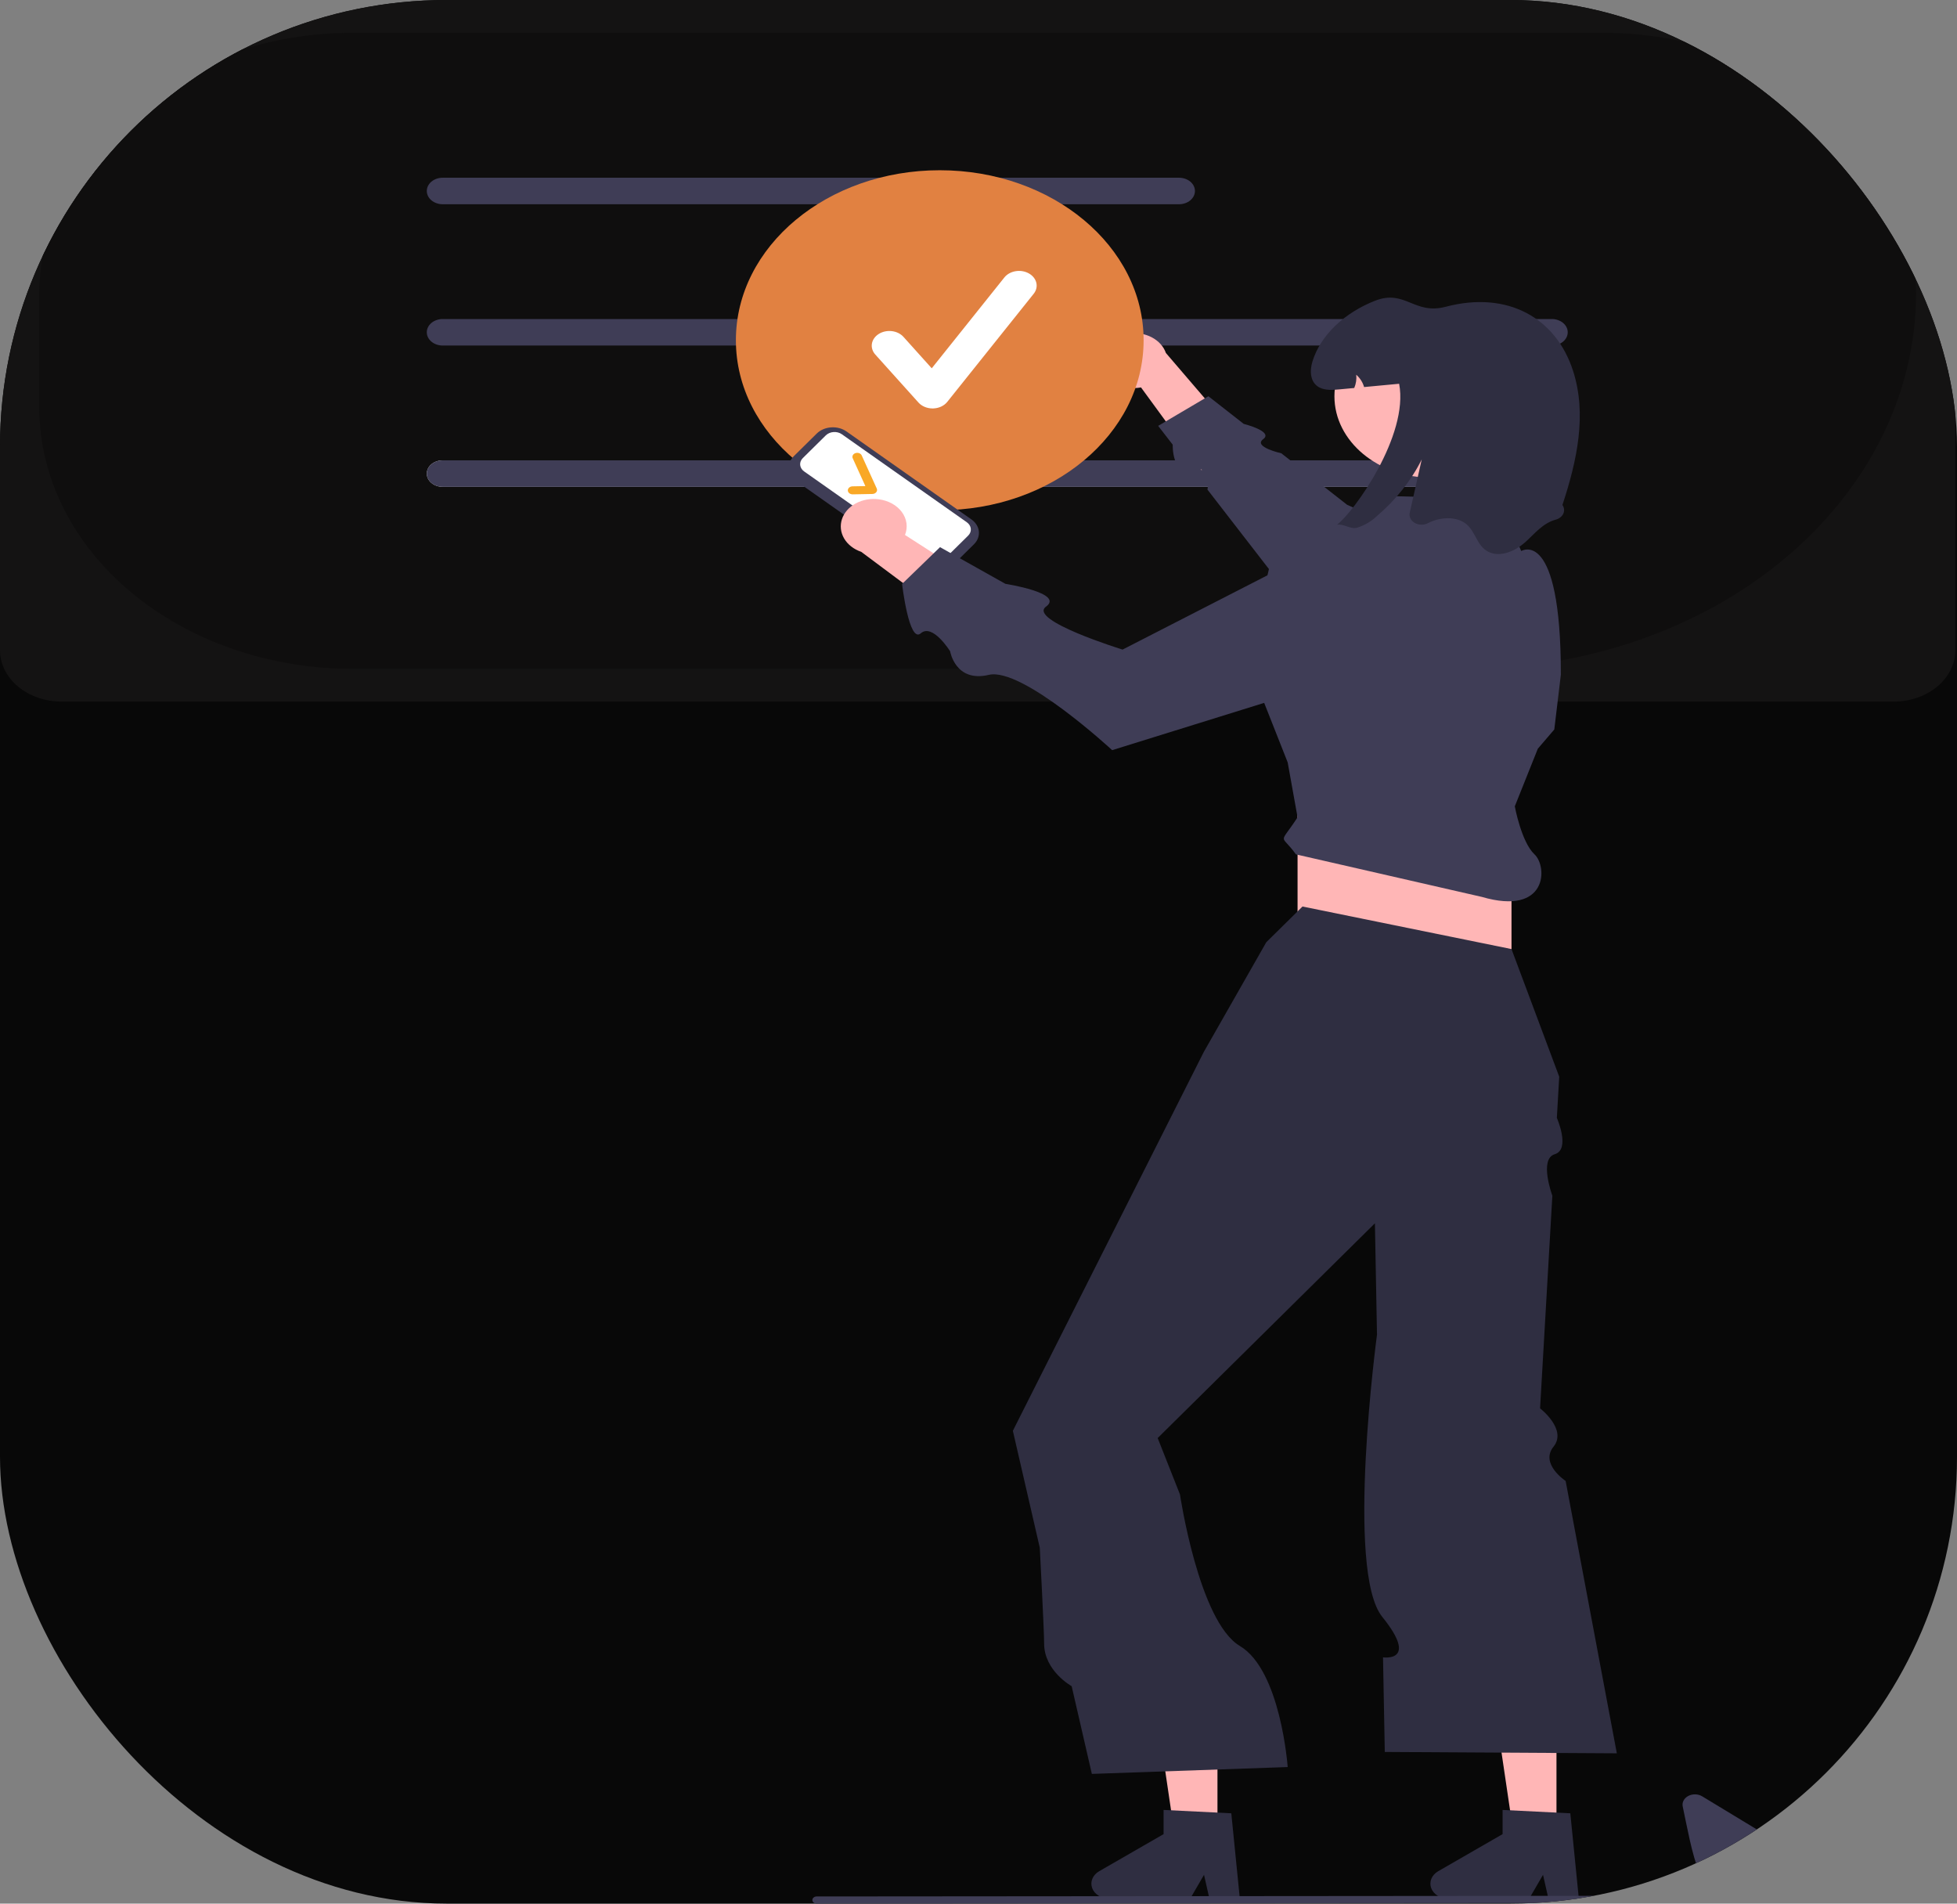 <svg width="219" height="213" viewBox="0 0 219 213" fill="none" xmlns="http://www.w3.org/2000/svg">
<rect x="0" y="0" width="219" height="213" fill="#808080" stroke="none"/>
<g clip-path="url(#clip0_12_3)">
<rect width="219" height="213" rx="50" fill="#080808"/>
<path d="M211.922 78.506H6.891C5.064 78.504 3.312 77.898 2.021 76.821C0.729 75.744 0.002 74.284 -4.19617e-05 72.76V5.746C0.002 4.223 0.729 2.762 2.021 1.685C3.312 0.608 5.064 0.002 6.891 0H211.922C213.749 0.002 215.5 0.608 216.792 1.685C218.084 2.762 218.81 4.223 218.812 5.746V72.76C218.81 74.284 218.084 75.744 216.792 76.821C215.5 77.898 213.749 78.504 211.922 78.506Z" fill="#141313"/>
<path d="M164.104 74.841H39.436C30.146 74.833 21.24 71.752 14.671 66.274C8.101 60.796 4.406 53.369 4.396 45.623V32.887C4.406 25.14 8.101 17.713 14.671 12.235C21.239 6.758 30.146 3.676 39.436 3.668H179.377C188.667 3.676 197.574 6.758 204.143 12.235C210.712 17.713 214.407 25.14 214.418 32.887C214.403 44.01 209.097 54.674 199.664 62.539C190.232 70.405 177.443 74.829 164.104 74.841Z" fill="#0F0E0E"/>
<path d="M131.945 22.852H49.538C49.066 22.852 48.614 22.695 48.281 22.418C47.948 22.14 47.761 21.763 47.761 21.37C47.761 20.977 47.948 20.6 48.281 20.322C48.614 20.044 49.066 19.888 49.538 19.888H131.945C132.416 19.888 132.868 20.044 133.201 20.322C133.535 20.6 133.722 20.977 133.722 21.37C133.722 21.763 133.535 22.14 133.201 22.418C132.868 22.695 132.416 22.852 131.945 22.852Z" fill="#3F3D56"/>
<path d="M173.66 38.662H49.538C49.066 38.662 48.614 38.506 48.281 38.228C47.948 37.95 47.761 37.573 47.761 37.18C47.761 36.787 47.948 36.41 48.281 36.132C48.614 35.855 49.066 35.698 49.538 35.698H173.66C174.132 35.698 174.584 35.855 174.917 36.132C175.25 36.41 175.438 36.787 175.438 37.18C175.438 37.573 175.25 37.95 174.917 38.228C174.584 38.506 174.132 38.662 173.66 38.662Z" fill="#3F3D56"/>
<path d="M173.66 54.473H49.538C49.066 54.473 48.614 54.316 48.281 54.039C47.948 53.761 47.761 53.384 47.761 52.991C47.761 52.598 47.948 52.221 48.281 51.943C48.614 51.665 49.066 51.509 49.538 51.509H173.66C174.132 51.509 174.584 51.665 174.917 51.943C175.25 52.221 175.438 52.598 175.438 52.991C175.438 53.384 175.25 53.761 174.917 54.039C174.584 54.316 174.132 54.473 173.66 54.473Z" fill="#E6E6E6"/>
<path d="M173.66 54.473H49.538C49.066 54.473 48.614 54.316 48.281 54.039C47.948 53.761 47.761 53.384 47.761 52.991C47.761 52.598 47.948 52.221 48.281 51.943C48.614 51.665 49.066 51.509 49.538 51.509H173.66C174.132 51.509 174.584 51.665 174.917 51.943C175.25 52.221 175.438 52.598 175.438 52.991C175.438 53.384 175.25 53.761 174.917 54.039C174.584 54.316 174.132 54.473 173.66 54.473Z" fill="#3F3D56"/>
<path d="M123.249 40.477C123.268 40.923 123.405 41.36 123.65 41.758C123.894 42.155 124.24 42.503 124.663 42.777C125.086 43.051 125.576 43.245 126.098 43.343C126.621 43.442 127.163 43.445 127.686 43.35L134.464 52.621L137.348 47.517L130.47 39.496C130.221 38.773 129.663 38.151 128.901 37.749C128.139 37.346 127.227 37.191 126.337 37.312C125.447 37.433 124.641 37.822 124.072 38.405C123.502 38.988 123.21 39.725 123.249 40.477Z" fill="#FFB6B6"/>
<path d="M174.107 67.047L150.752 56.483L143.385 50.719C143.385 50.719 140.182 50.005 141.361 49.136C142.54 48.268 139.181 47.431 139.181 47.431L135.226 44.337L129.606 47.652L131.233 49.754C131.233 49.754 131.121 53.234 133.407 52.565C135.693 51.895 135.122 54.782 135.122 54.782L148.769 72.421L174.107 67.047Z" fill="#3F3D56"/>
<path d="M105.164 57.094C117.763 57.094 127.977 48.577 127.977 38.071C127.977 27.565 117.763 19.049 105.164 19.049C92.565 19.049 82.351 27.565 82.351 38.071C82.351 48.577 92.565 57.094 105.164 57.094Z" fill="#E18141"/>
<path d="M174.179 205.604H169.436L167.179 190.348H174.179V205.604Z" fill="#FFB6B6"/>
<path d="M176.683 212.457H173.281L172.674 209.779L171.119 212.457H162.097C161.665 212.457 161.244 212.342 160.895 212.128C160.547 211.915 160.29 211.614 160.161 211.269C160.032 210.925 160.039 210.556 160.18 210.215C160.321 209.874 160.589 209.579 160.945 209.374L168.149 205.225V202.518L175.728 202.895L176.683 212.457Z" fill="#2F2E41"/>
<path d="M136.242 205.604H131.499L129.241 190.348H136.242V205.604Z" fill="#FFB6B6"/>
<path d="M138.746 212.457H135.344L134.737 209.779L133.182 212.457H124.16C123.727 212.457 123.306 212.342 122.958 212.128C122.609 211.915 122.352 211.614 122.223 211.269C122.095 210.925 122.101 210.556 122.242 210.215C122.383 209.874 122.651 209.579 123.007 209.374L130.212 205.225V202.518L137.79 202.895L138.746 212.457Z" fill="#2F2E41"/>
<path d="M169.146 90.223H145.205V112.95H169.146V90.223Z" fill="#FFB6B6"/>
<path d="M145.758 101.433L141.706 105.426L134.708 117.711L117.074 152.696L113.345 160.095L116.357 173.175C116.357 173.175 116.844 182.39 116.844 183.898C116.844 186.969 119.925 188.671 119.925 188.671L122.185 198.487L144.1 197.719C144.1 197.719 143.336 186.899 138.746 184.17C134.156 181.441 132.046 167.217 132.046 167.217L129.551 160.907L153.861 136.878L154.018 145.277L154.094 149.343C154.094 149.343 150.534 175.785 154.684 180.916C158.833 186.048 154.768 185.444 154.768 185.444L154.966 196.03L180.933 196.183L175.204 165.707C175.204 165.707 172.295 163.792 173.852 161.867C175.408 159.942 172.343 157.584 172.343 157.584L173.718 133.792C173.718 133.792 172.196 129.683 173.986 129.148C175.776 128.614 174.221 125.08 174.221 125.08L174.487 120.475L169.146 106.194L145.758 101.433Z" fill="#2F2E41"/>
<path d="M169.515 90.223L172.093 83.773L173.935 81.623L174.671 75.48C174.671 58.895 170.235 61.657 170.235 61.657L167.673 55.824L155.887 55.517L148.336 61.506L142.075 63.349L139.623 73.972L144.1 85.308L145.205 91.451C143.097 94.696 143.276 93.161 145.021 95.597L165.831 100.358C173.198 102.508 173.198 96.98 171.721 95.597C170.244 94.215 169.515 90.223 169.515 90.223Z" fill="#3F3D56"/>
<path d="M160.257 53.455C166.292 53.455 171.184 49.376 171.184 44.344C171.184 39.312 166.292 35.233 160.257 35.233C154.223 35.233 149.331 39.312 149.331 44.344C149.331 49.376 154.223 53.455 160.257 53.455Z" fill="#FFB6B6"/>
<path d="M174.844 56.506C174.947 56.65 175.01 56.813 175.027 56.98C175.044 57.148 175.016 57.317 174.944 57.474C174.872 57.632 174.759 57.774 174.612 57.889C174.465 58.005 174.289 58.092 174.097 58.143C172.631 58.548 171.728 59.73 170.675 60.676C169.625 61.619 167.935 62.403 166.594 61.761C165.257 61.122 165.165 59.491 164.045 58.606C162.955 57.746 161.143 57.851 159.861 58.505L159.823 58.525C159.601 58.645 159.343 58.709 159.079 58.708C158.814 58.706 158.556 58.641 158.337 58.519C158.117 58.397 157.944 58.224 157.841 58.021C157.738 57.819 157.708 57.595 157.756 57.379C158.205 55.387 158.654 53.395 159.102 51.404C157.923 53.772 156.212 55.93 154.06 57.762C153.467 58.332 152.716 58.773 151.872 59.046C151.106 59.248 150.362 58.588 149.618 58.708C151.467 57.359 157.684 48.717 156.572 42.94C155.264 43.062 153.957 43.185 152.649 43.308C152.508 42.792 152.205 42.316 151.772 41.929C151.825 42.431 151.749 42.937 151.548 43.413C151.003 43.465 150.454 43.514 149.909 43.566C149.15 43.637 148.325 43.698 147.673 43.367C146.586 42.814 146.553 41.505 146.863 40.473C147.769 37.473 150.516 34.963 153.879 33.649C157.242 32.337 158.237 35.258 161.78 34.325C168.778 32.482 174.141 35.633 176.03 41.481C177.618 46.386 176.465 51.592 174.844 56.506Z" fill="#2F2E41"/>
<path d="M205.094 212.655H191.715L191.657 212.568C191.486 212.31 191.321 212.036 191.166 211.754C189.788 209.294 189.206 206.48 188.692 203.997L188.305 202.126C188.258 201.899 188.293 201.666 188.406 201.456C188.519 201.247 188.705 201.07 188.939 200.948C189.173 200.827 189.445 200.767 189.721 200.775C189.997 200.784 190.263 200.86 190.486 200.996C192.519 202.229 194.553 203.462 196.588 204.693C197.359 205.161 198.239 205.702 199.081 206.286C199.163 205.957 199.248 205.627 199.333 205.301C199.391 205.076 199.529 204.871 199.728 204.712C199.928 204.553 200.179 204.447 200.451 204.408C200.723 204.369 201.003 204.398 201.255 204.492C201.507 204.586 201.719 204.741 201.865 204.936L203.43 207.033C204.572 208.565 205.58 210.074 205.374 211.702C205.375 211.722 205.373 211.741 205.369 211.761C205.328 212.028 205.252 212.291 205.142 212.544L205.094 212.655Z" fill="#3F3D56"/>
<path d="M218.522 212.897L91.385 213C91.259 212.999 91.137 212.957 91.048 212.882C90.958 212.807 90.908 212.706 90.908 212.6C90.908 212.494 90.958 212.392 91.048 212.317C91.137 212.242 91.259 212.2 91.385 212.199L218.522 212.096C218.649 212.097 218.771 212.139 218.86 212.214C218.95 212.289 219 212.391 219 212.496C219 212.602 218.95 212.704 218.86 212.779C218.771 212.854 218.649 212.896 218.522 212.897Z" fill="#3F3D56"/>
<path d="M103.09 63.674L89.106 53.827C88.628 53.489 88.33 53.008 88.277 52.487C88.225 51.967 88.422 51.45 88.825 51.051L91.399 48.51C91.804 48.111 92.381 47.862 93.005 47.819C93.629 47.775 94.249 47.939 94.728 48.276L108.712 58.123C109.19 58.461 109.488 58.942 109.541 59.463C109.594 59.983 109.397 60.5 108.993 60.899L106.419 63.44C106.015 63.839 105.437 64.088 104.813 64.131C104.189 64.175 103.569 64.011 103.09 63.674Z" fill="#3F3D56"/>
<path d="M89.84 51.256C89.622 51.471 89.516 51.749 89.544 52.03C89.573 52.31 89.733 52.57 89.991 52.752L103.975 62.599C104.234 62.781 104.567 62.869 104.904 62.846C105.24 62.822 105.551 62.688 105.769 62.473L108.343 59.932C108.561 59.717 108.667 59.438 108.638 59.158C108.61 58.877 108.449 58.618 108.192 58.436L94.207 48.588C93.949 48.407 93.615 48.318 93.279 48.342C92.943 48.366 92.632 48.5 92.414 48.714L89.84 51.256Z" fill="white"/>
<path d="M98.049 55.084C98.001 55.141 97.937 55.187 97.864 55.22C97.79 55.252 97.708 55.27 97.624 55.272L95.427 55.314C95.357 55.315 95.286 55.305 95.221 55.283C95.155 55.262 95.094 55.23 95.043 55.19C94.992 55.149 94.951 55.1 94.923 55.047C94.894 54.993 94.879 54.935 94.877 54.876C94.876 54.817 94.888 54.758 94.913 54.703C94.939 54.648 94.977 54.598 95.026 54.556C95.075 54.513 95.133 54.479 95.198 54.455C95.262 54.431 95.332 54.419 95.403 54.417L96.84 54.39L95.424 51.275C95.374 51.164 95.379 51.041 95.438 50.932C95.496 50.824 95.604 50.74 95.737 50.698C95.87 50.656 96.018 50.659 96.148 50.708C96.278 50.757 96.379 50.846 96.43 50.957L98.115 54.664C98.145 54.731 98.156 54.804 98.146 54.875C98.136 54.946 98.106 55.014 98.058 55.074L98.049 55.084Z" fill="#F9A826"/>
<path d="M98.331 55.867C98.861 55.932 99.368 56.093 99.815 56.339C100.262 56.584 100.64 56.909 100.92 57.289C101.201 57.67 101.378 58.097 101.439 58.541C101.5 58.985 101.444 59.434 101.274 59.858L111.589 66.484L105.191 68.32L96.377 61.746C95.542 61.461 94.862 60.931 94.465 60.256C94.068 59.581 93.981 58.807 94.222 58.083C94.463 57.358 95.015 56.732 95.772 56.324C96.529 55.915 97.44 55.753 98.331 55.867Z" fill="#FFB6B6"/>
<path d="M152.035 59.143L125.624 72.683C125.624 72.683 114.976 69.398 117.057 67.877C119.138 66.356 112.513 65.328 112.513 65.328L105.195 61.222L100.948 65.338C100.948 65.338 101.722 72.023 103.038 70.865C104.355 69.708 106.323 72.87 106.323 72.87C106.323 72.87 106.905 76.4 110.653 75.512C114.4 74.623 124.457 83.937 124.457 83.937L156.96 73.828L152.035 59.143Z" fill="#3F3D56"/>
<path d="M104.362 45.702C104.056 45.702 103.754 45.642 103.48 45.528C103.206 45.414 102.968 45.248 102.784 45.044L97.947 39.666C97.792 39.493 97.679 39.297 97.615 39.087C97.55 38.878 97.536 38.661 97.573 38.447C97.609 38.233 97.696 38.027 97.828 37.842C97.96 37.656 98.135 37.493 98.342 37.364C98.76 37.102 99.286 36.99 99.804 37.051C100.06 37.082 100.307 37.154 100.53 37.264C100.753 37.374 100.948 37.52 101.103 37.693L104.267 41.211L112.395 31.045C112.685 30.682 113.136 30.43 113.649 30.345C114.162 30.259 114.695 30.347 115.13 30.589C115.565 30.831 115.867 31.207 115.97 31.635C116.073 32.062 115.967 32.507 115.677 32.87L106.003 44.97C105.828 45.188 105.593 45.369 105.317 45.496C105.041 45.624 104.732 45.694 104.417 45.702C104.399 45.702 104.38 45.702 104.362 45.702Z" fill="white"/>
</g>
<defs>
<clipPath id="clip0_12_3">
<rect width="219" height="213" rx="50" fill="white"/>
</clipPath>
</defs>
</svg>
